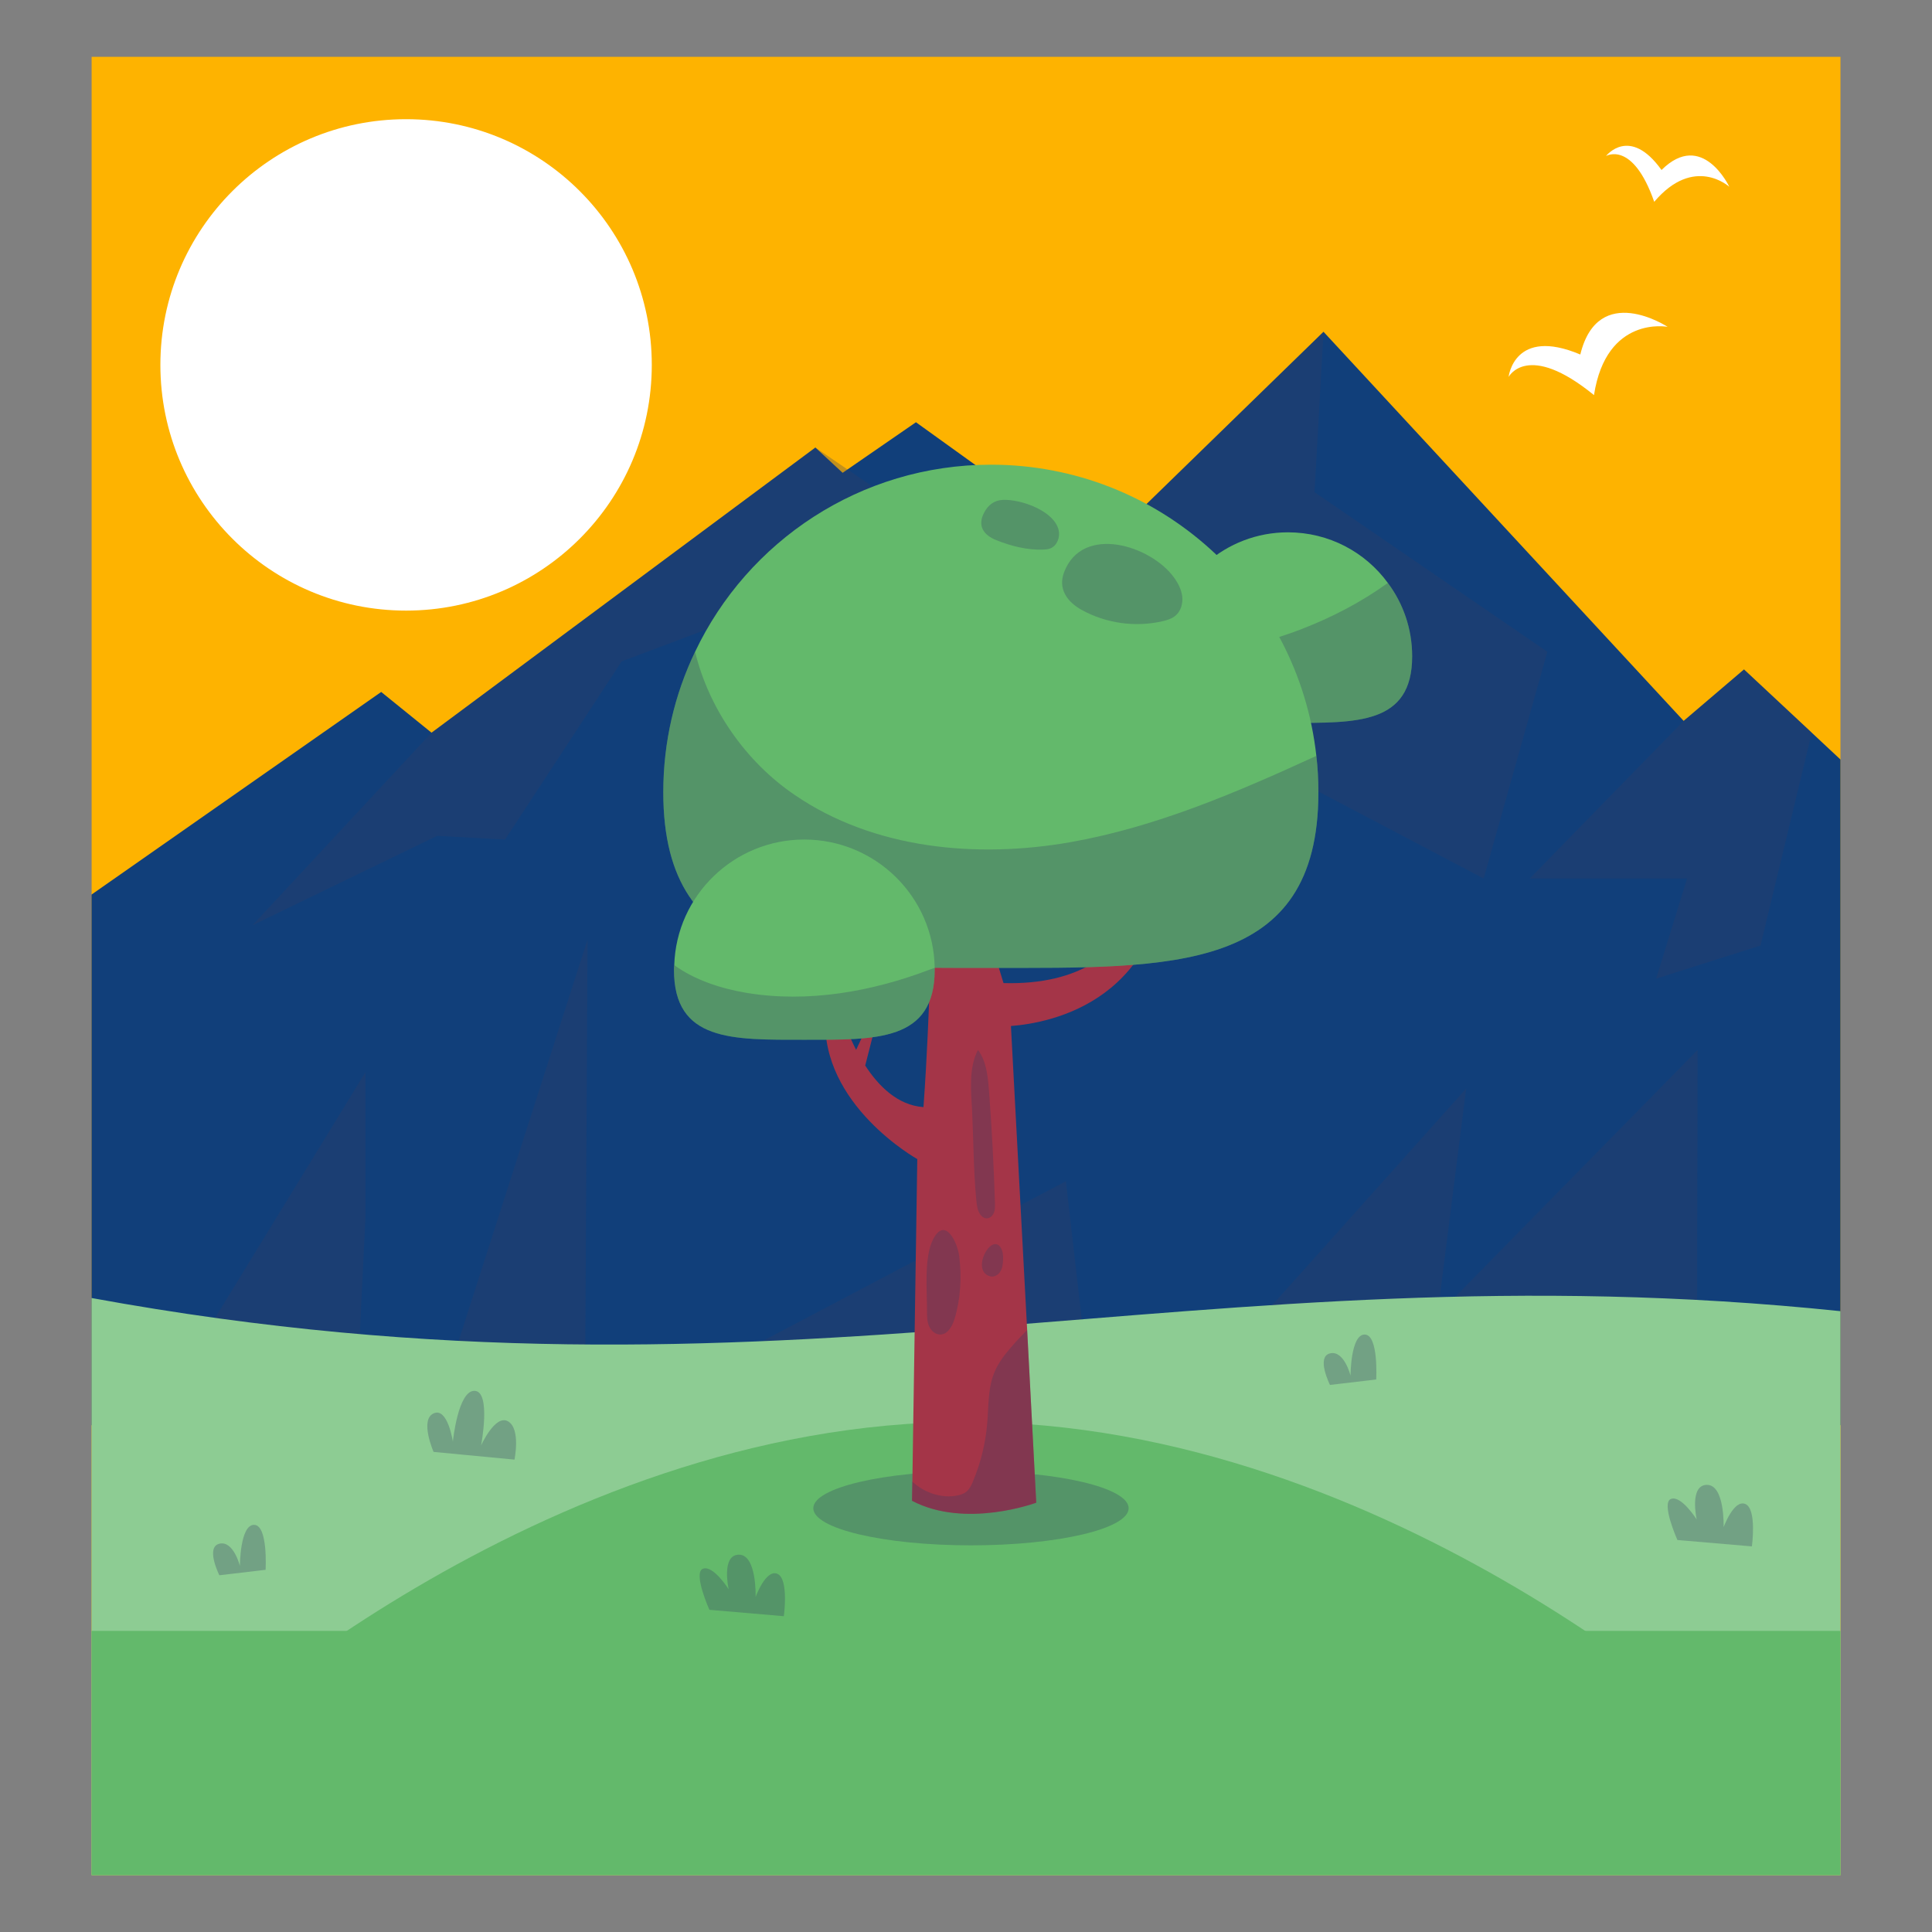 <?xml version="1.0" encoding="utf-8"?>
<!-- Generator: Adobe Illustrator 16.0.0, SVG Export Plug-In . SVG Version: 6.00 Build 0)  -->
<!DOCTYPE svg PUBLIC "-//W3C//DTD SVG 1.1//EN" "http://www.w3.org/Graphics/SVG/1.1/DTD/svg11.dtd">
<svg version="1.1" id="Layer_1" xmlns="http://www.w3.org/2000/svg" xmlns:xlink="http://www.w3.org/1999/xlink" x="0px" y="0px"
	 width="85px" height="85px" viewBox="0 0 85 85" enable-background="new 0 0 85 85" xml:space="preserve">
<rect x="0" y="0" width="85" height="85" fill="#808080" stroke="none"/>
<g>
	<g>
		<g>
			<rect x="4.031" y="2.5" fill="#FEB300" width="76.942" height="80"/>
			<g>
				<path fill="#FFFFFF" d="M66.373,16.584c0,0,0.826-1.591,3.756,0.799c0.543-3.523,3.24-3.003,3.24-3.003s-3.055-2.01-3.842,1.217
					C66.609,14.366,66.373,16.584,66.373,16.584z"/>
				<path fill="#FFFFFF" d="M70.658,6.865c0,0,1.17-0.705,2.121,2.014c1.758-2.073,3.303-0.661,3.303-0.661S74.896,5.695,73.1,7.479
					C71.695,5.518,70.658,6.865,70.658,6.865z"/>
			</g>
			<circle fill="#FFFFFF" cx="17.866" cy="16.054" r="10.81"/>
			<polygon fill="#113F7A" points="80.973,62.703 4.028,62.703 4.028,39.357 16.771,30.443 18.986,32.236 35.873,19.69 
				37.072,20.802 40.298,18.577 48.258,24.303 58.229,14.597 74.074,31.717 76.729,29.453 80.973,33.415 			"/>
			<polyline opacity="0.3" fill="#333E63" points="31.776,59.935 46.895,51.97 47.969,61.328 			"/>
			<polyline opacity="0.3" fill="#333E63" points="47.969,66.356 64.504,47.895 62.832,61.107 54.924,67.543 64.211,67.543 
				60.523,60.619 74.688,46.193 74.637,69.855 			"/>
			<polygon opacity="0.3" fill="#333E63" points="76.729,29.453 74.074,31.717 67.303,38.65 74.225,38.65 72.863,43.055 
				77.455,41.599 79.711,32.237 			"/>
			<polyline opacity="0.3" fill="#333E63" points="6.354,63.067 16.077,47.174 16.077,53.604 15.649,62.384 18.986,62.703 
				25.849,41.341 25.736,62.247 			"/>
			<path fill="#8DCC93" d="M80.973,82.5H4.028V57.107c30.576,5.596,48.554-2.372,76.945,0.579V82.5z"/>
			<rect x="4.028" y="71.753" fill="#63B96B" width="76.945" height="10.747"/>
			<path fill="#63B96B" d="M76.729,77.143c0,0-15.324-14.585-34.228-14.585c-18.904,0-34.229,14.585-34.229,14.585
				c0,6.64,16.921,4.829,35.824,4.829C63,81.972,76.729,83.782,76.729,77.143z"/>
			<g>
				<path opacity="0.3" fill="#333E63" d="M19.076,63.878c0,0-0.621-1.413,0-1.695c0.622-0.282,0.848,1.242,0.848,1.242
					s0.226-2.267,0.96-2.234c0.734,0.031,0.282,2.404,0.282,2.404s0.621-1.388,1.187-1.062c0.564,0.327,0.282,1.684,0.282,1.684"/>
				<path opacity="0.3" fill="#333E63" d="M31.21,70.825c0,0-0.734-1.639-0.282-1.808s1.13,0.903,1.13,0.903
					s-0.34-1.518,0.452-1.521c0.791-0.003,0.734,1.86,0.734,1.86s0.452-1.242,0.96-1.017c0.508,0.227,0.282,1.864,0.282,1.864"/>
				<path opacity="0.3" fill="#333E63" d="M73.799,67.754c0,0-0.734-1.639-0.281-1.808c0.451-0.169,1.129,0.904,1.129,0.904
					s-0.338-1.519,0.451-1.522c0.793-0.003,0.734,1.861,0.734,1.861s0.453-1.243,0.961-1.017c0.508,0.226,0.283,1.863,0.283,1.863"
					/>
				<path opacity="0.3" fill="#333E63" d="M58.514,60.931c0,0-0.621-1.235,0-1.388c0.621-0.151,0.904,0.979,0.904,0.979
					s0-1.808,0.621-1.808s0.508,1.978,0.508,1.978"/>
				<path opacity="0.3" fill="#333E63" d="M9.651,69.305c0,0-0.622-1.236,0-1.388c0.621-0.151,0.904,0.978,0.904,0.978
					s0-1.808,0.622-1.808s0.508,1.978,0.508,1.978"/>
			</g>
			<polygon opacity="0.3" fill="#333E63" points="18.986,32.236 11.109,40.707 19.231,36.773 22.22,36.937 27.351,29.098 
				37.435,25.299 38.305,21.349 35.873,19.69 			"/>
			<polygon opacity="0.3" fill="#333E63" points="58.229,14.597 48.258,24.303 44.879,35.077 50.266,30.749 65.275,38.65 
				68.078,28.676 57.834,21.655 			"/>
			<ellipse opacity="0.3" fill="#333E63" cx="42.719" cy="66.356" rx="6.937" ry="1.633"/>
			<circle fill="#FFFFFF" cx="17.866" cy="16.054" r="4.839"/>
		</g>
		<g>
			<path fill="#A43548" d="M51.402,37.131c-0.395,0-0.568,0-0.645,0c0,0,0.281,6.316-6.607,6.12l-0.242-0.795l0.541-1.441
				l-0.541-0.902l-0.746,1.353l-1.583-6.388h-0.63v7.198l-1.817-3.965l-0.721,0.534l2.462,5.255h0.001
				c0,0.008-0.077,2.298-0.245,4.608c-1.137-0.078-1.981-0.932-2.563-1.828l0.345-1.354l-0.265-0.366l-0.48,1.03
				c-0.405-0.786-0.6-1.453-0.6-1.453s0.652,0-0.75-0.028c-0.232,3.901,4.041,6.286,4.041,6.286l-0.217,14.191l-0.015,0.842
				c2.358,1.242,5.466,0.084,5.466,0.084l-0.4-7.598L44.477,45.14C46.225,45.008,51.422,44.037,51.402,37.131z"/>
			<path opacity="0.3" fill="#333E63" d="M40.785,57.696c-0.001,0.219,0.001,0.444,0.088,0.646c0.086,0.201,0.275,0.374,0.494,0.372
				c0.332-0.003,0.53-0.366,0.628-0.685c0.271-0.889,0.322-1.838,0.207-2.761c-0.074-0.597-0.624-1.781-1.154-0.734
				C40.644,55.33,40.789,56.82,40.785,57.696z"/>
			<path opacity="0.3" fill="#333E63" d="M42.955,52.819c0.022,0.217,0.049,0.444,0.178,0.62c0.062,0.084,0.15,0.154,0.256,0.163
				c0.146,0.013,0.279-0.103,0.334-0.238c0.059-0.136,0.055-0.287,0.051-0.435c-0.049-1.595-0.133-3.188-0.25-4.779
				c-0.049-0.648-0.092-1.423-0.498-1.957c-0.417,0.799-0.302,1.81-0.258,2.679C42.832,50.19,42.828,51.503,42.955,52.819z"/>
			<path opacity="0.3" fill="#333E63" d="M44.035,54.903c-0.412-0.701-1.347,0.999-0.477,1.25c0.17,0.049,0.355-0.056,0.449-0.205
				c0.096-0.149,0.117-0.333,0.123-0.51C44.139,55.255,44.129,55.062,44.035,54.903z"/>
			<path opacity="0.3" fill="#333E63" d="M45.59,66.111c0,0-3.108,1.158-5.466-0.084l0.015-0.842
				c0.498,0.463,1.192,0.716,1.858,0.631c0.198-0.027,0.4-0.077,0.548-0.21c0.126-0.119,0.202-0.281,0.266-0.441
				c0.343-0.821,0.554-1.691,0.625-2.575c0.062-0.765,0.027-1.558,0.33-2.251c0.168-0.394,0.428-0.73,0.701-1.046
				c0.232-0.274,0.477-0.533,0.723-0.779L45.59,66.111z"/>
			<g>
				<path fill="#63B96B" d="M62.129,28.873c0,3.01-2.441,2.931-5.465,2.931c-3.01,0-5.453,0.079-5.453-2.931
					c0-0.272,0.023-0.534,0.068-0.795c0.375-2.636,2.648-4.658,5.385-4.658c1.807,0,3.41,0.875,4.396,2.227
					C61.73,26.544,62.129,27.658,62.129,28.873z"/>
				<path opacity="0.3" fill="#333E63" d="M62.129,28.873c0,3.01-2.441,2.931-5.465,2.931c-3.01,0-5.453,0.079-5.453-2.931
					c0-0.272,0.023-0.534,0.068-0.795c0.738,0.318,1.568,0.443,2.363,0.42c1.227-0.022,2.42-0.364,3.557-0.795
					c1.363-0.522,2.682-1.204,3.861-2.057C61.73,26.544,62.129,27.658,62.129,28.873z"/>
				<path fill="#63B96B" d="M58.004,34.859c0,7.955-6.451,7.724-14.406,7.724c-7.965,0-14.416,0.231-14.416-7.724
					c0-2.218,0.5-4.312,1.399-6.184c2.308-4.864,7.27-8.231,13.017-8.231c7.412,0,13.523,5.613,14.316,12.812
					C57.977,33.781,58.004,34.315,58.004,34.859z"/>
				<path opacity="0.3" fill="#333E63" d="M58.004,34.859c0,7.955-6.451,7.724-14.406,7.724c-7.965,0-14.416,0.231-14.416-7.724
					c0-2.218,0.5-4.312,1.399-6.184c0.606,2.504,2.228,4.838,4.383,6.299c3.475,2.378,7.992,2.806,12.143,2.076
					c3.768-0.668,7.314-2.191,10.807-3.795C57.977,33.781,58.004,34.315,58.004,34.859z"/>
				<path fill="#63B96B" d="M41.123,42.582v0.083c0,3.163-2.577,3.08-5.741,3.08c-3.164,0-5.73,0.083-5.73-3.08
					c0-0.072,0-0.143,0.012-0.203c0.095-3.068,2.626-5.526,5.718-5.526C38.521,36.937,41.077,39.455,41.123,42.582z"/>
				<path opacity="0.3" fill="#333E63" d="M43.834,23.766c0.656,0.261,1.357,0.439,2.062,0.414c0.105-0.004,0.213-0.012,0.311-0.051
					c0.297-0.115,0.439-0.483,0.371-0.794c-0.184-0.855-1.654-1.374-2.445-1.343c-0.391,0.016-0.66,0.222-0.838,0.566
					C42.992,23.138,43.275,23.542,43.834,23.766z"/>
				<path opacity="0.3" fill="#333E63" d="M47.59,26.834c1.068,0.591,2.357,0.772,3.549,0.499c0.209-0.048,0.42-0.112,0.584-0.252
					c0.232-0.2,0.324-0.53,0.291-0.836c-0.035-0.305-0.182-0.586-0.361-0.835c-1.023-1.417-4.023-2.351-4.834-0.244
					C46.533,25.907,46.953,26.482,47.59,26.834z"/>
				<path opacity="0.3" fill="#333E63" d="M41.123,42.582v0.083c0,3.163-2.577,3.08-5.741,3.08c-3.164,0-5.73,0.083-5.73-3.08
					c0-0.072,0-0.143,0.012-0.203c0.907,0.656,2.042,1.026,3.163,1.217c2.709,0.454,5.526-0.047,8.093-1.026
					C40.993,42.629,41.052,42.606,41.123,42.582z"/>
			</g>
		</g>
	</g>
</g>
</svg>
